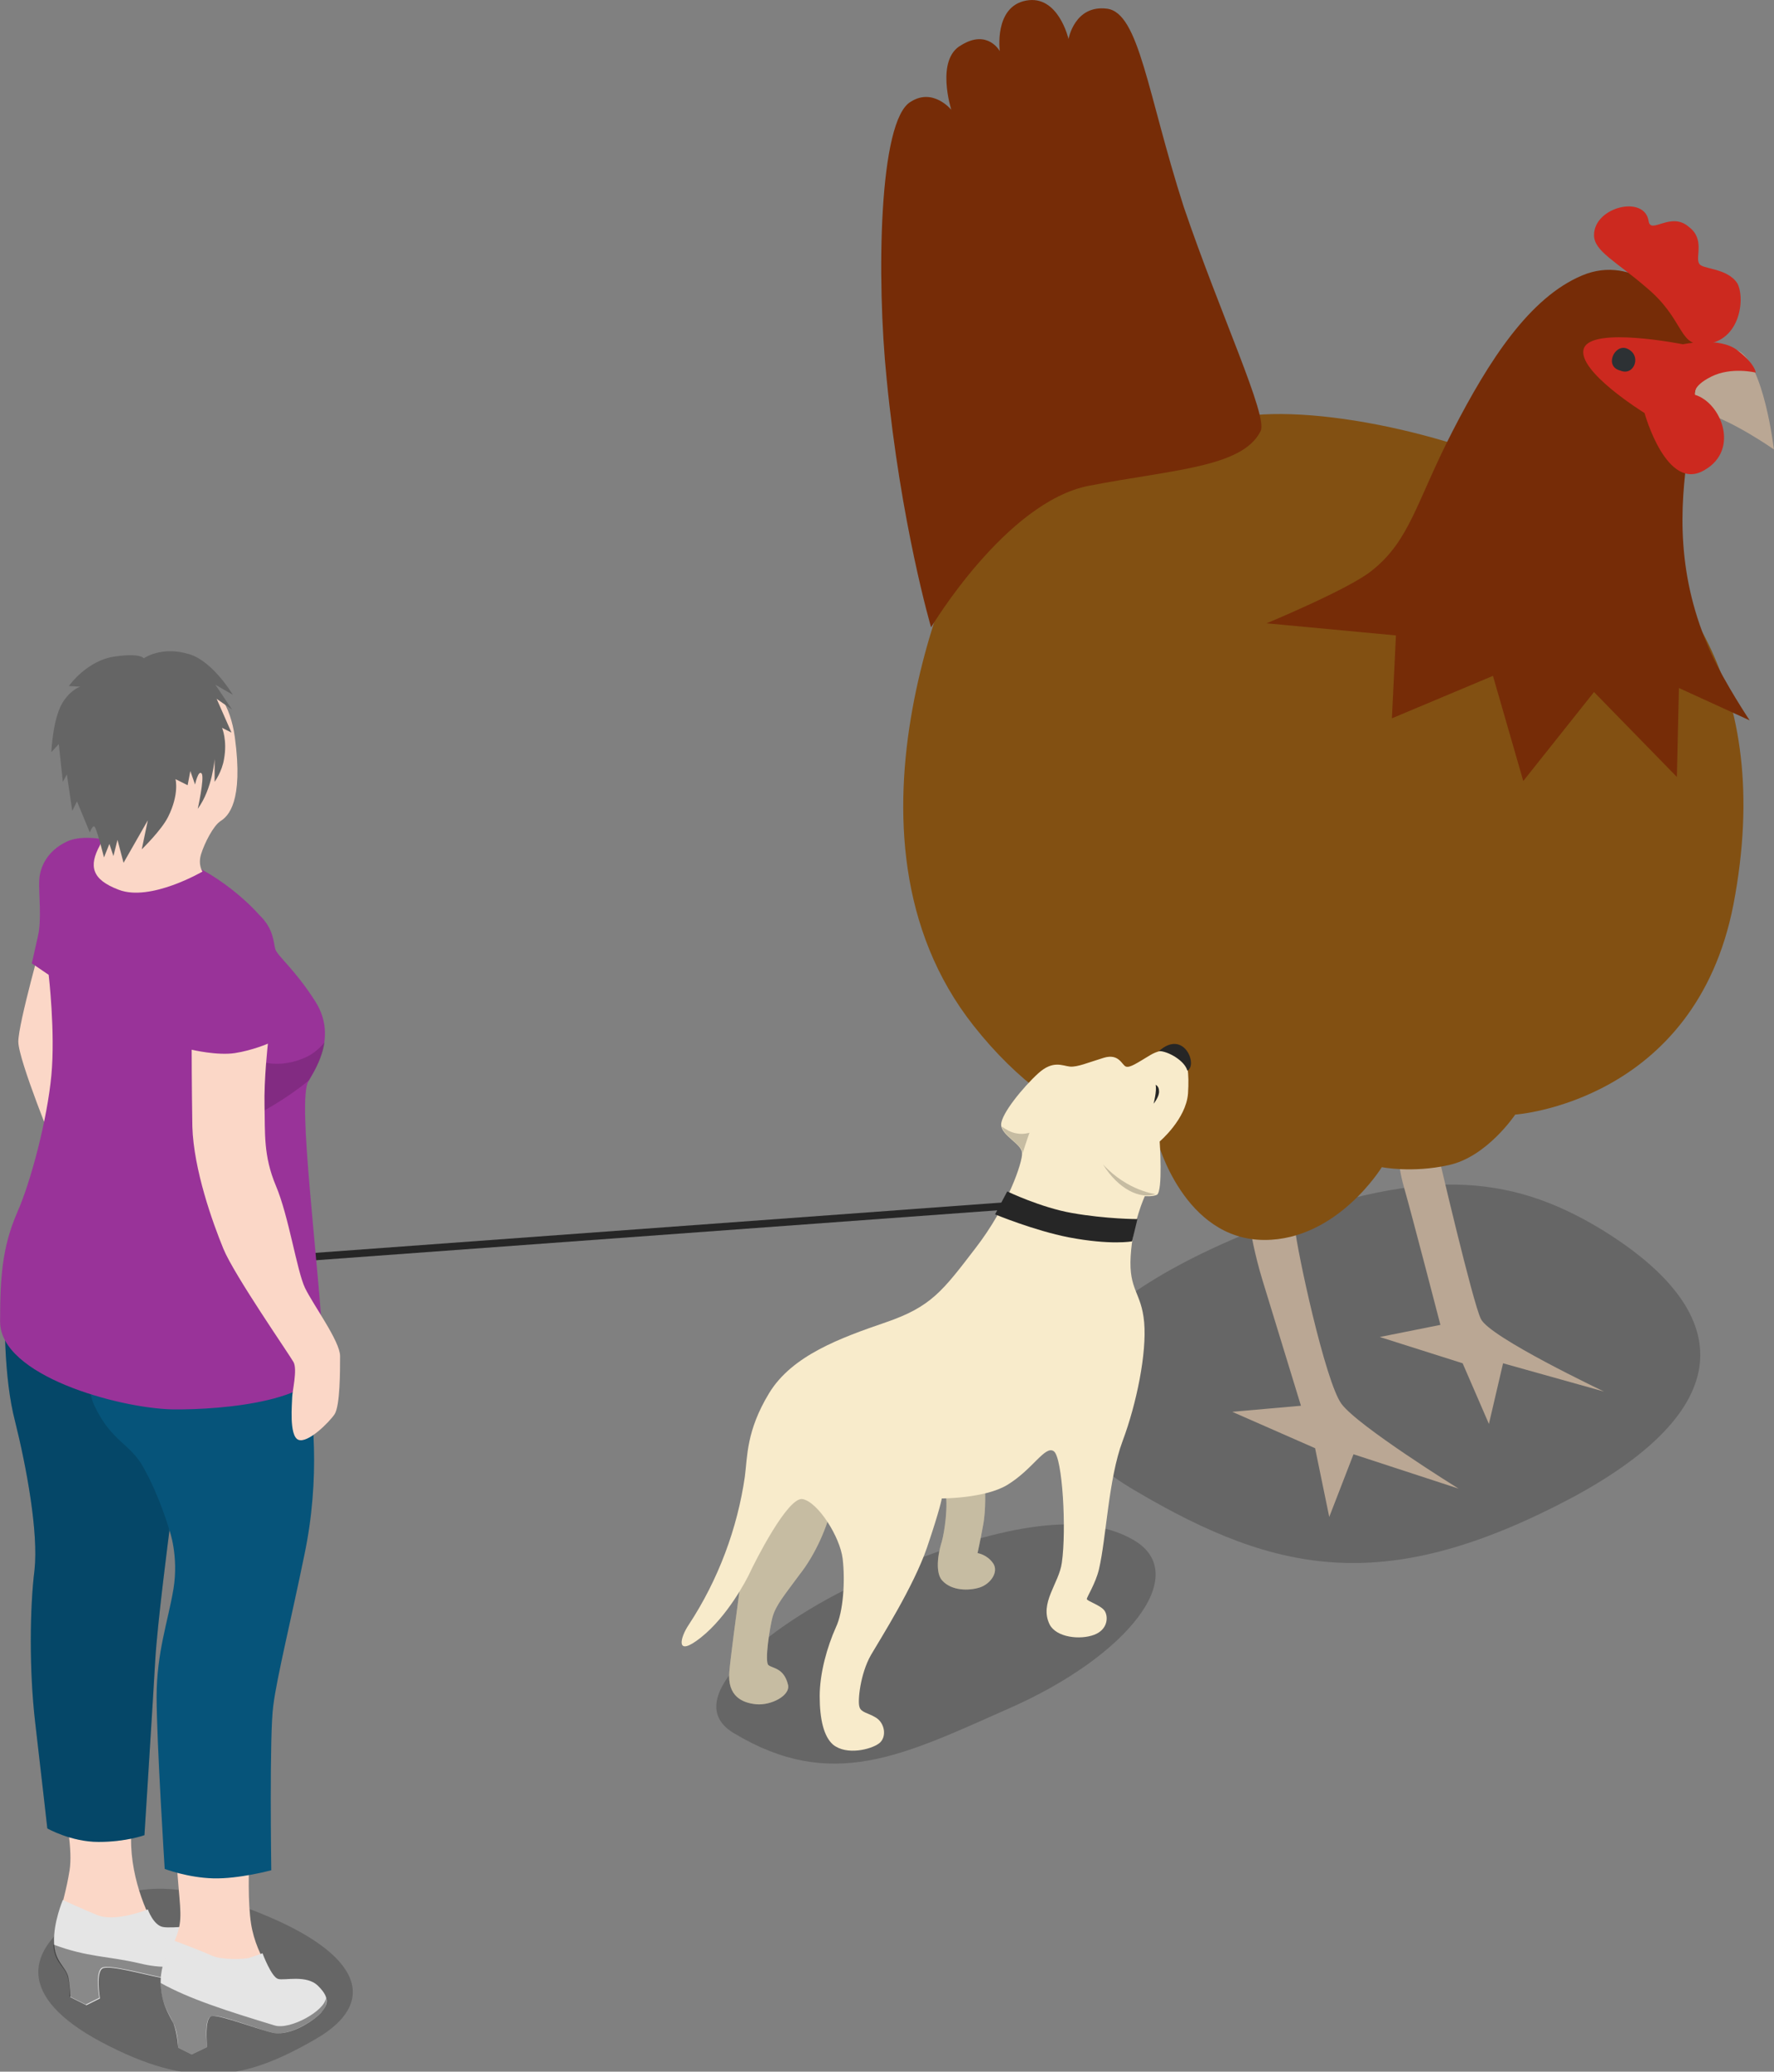 <?xml version="1.0" encoding="UTF-8" standalone="no"?>
<svg
   xmlns:dc="http://purl.org/dc/elements/1.1/"
   xmlns:cc="http://creativecommons.org/ns#"
   xmlns:rdf="http://www.w3.org/1999/02/22-rdf-syntax-ns#"
   xmlns:svg="http://www.w3.org/2000/svg"
   xmlns="http://www.w3.org/2000/svg"
   id="svg2369"
   version="1.1"
   viewBox="0 0 69.691 81.359"
   height="81.359mm"
   width="69.691mm">
  <rect x="0" y="0" width="69.691" height="81.359" fill="#808080" stroke="none"/>
  <defs
     id="defs2363" />
  <g
     transform="translate(-99.656,-118.61)"
     id="layer1">
    <g
       id="g3263"
       transform="matrix(-0.794,0,0,0.794,182.047,117.839)">
      <path
         id="path3243"
         d="m 24.5,61.8 c -6.5,4 -6.9,8.7 1.4,13.2 9.2,4.9 14.6,3.9 21.7,-0.3 6.2,-3.6 4.8,-8.5 -5.7,-12.8 C 33.5,58.6 29.1,59 24.5,61.8 Z"
         style="opacity:0.2" />
      <path
         id="path3245"
         d="m 39.7,61.7 c -0.1,1.1 -1.5,7.6 -2.3,8.7 -0.8,1.1 -5.8,4.2 -5.8,4.2 l 5.2,-1.7 1.2,3.1 0.7,-3.4 4.1,-1.8 -3.4,-0.3 c 0,0 1.5,-4.9 1.9,-6.2 0.4,-1.3 0.6,-2.5 0.6,-2.5 z"
         style="fill:#baa794" />
      <path
         id="path3247"
         d="m 32.6,58.1 c 0,0 -1.7,7.3 -2.1,8.1 -0.4,0.9 -6.1,3.6 -6.1,3.6 l 5,-1.4 0.7,3 1.3,-3 4.1,-1.3 -3,-0.6 c 0,0 1.4,-5.4 1.8,-6.8 0.4,-1.4 0.2,-1.9 0.2,-1.9 z"
         style="fill:#baa794" />
      <path
         id="path3249"
         d="m 25.5,25.8 c 3.9,-2.7 11.7,-4.7 16.2,-4.3 4.5,0.4 12.4,2.8 13.5,4.6 1.1,1.9 7.9,16.1 0.4,25.6 -4.5,5.7 -9.1,5.7 -9.1,5.7 0,0 -1.3,4.9 -5.3,4.9 -3.6,0 -5.8,-3.6 -5.8,-3.6 0,0 -1.5,0.3 -3.3,-0.1 -1.9,-0.4 -3.3,-2.5 -3.3,-2.5 0,0 -8.9,-0.6 -10.8,-10.4 -2.1,-11 2.9,-16.7 7.5,-19.9 z"
         style="fill:#825012" />
      <path
         id="path3251"
         d="M 41.4,22.3 C 41,21.6 43.4,16.5 45.2,11.2 47,5.6 47.4,1.6 49,1.4 c 1.6,-0.2 1.9,1.5 1.9,1.5 0,0 0.5,-2.2 2.1,-1.9 1.6,0.3 1.3,2.5 1.3,2.5 0,0 0.6,-1.1 1.9,-0.3 1.3,0.7 0.5,3.2 0.5,3.2 0,0 0.9,-1.1 2,-0.4 1.6,0.9 1.7,8.8 1.2,13.7 -0.7,7.2 -2.2,12.3 -2.2,12.3 0,0 -3.7,-6.2 -7.8,-7 -4.1,-0.8 -7.6,-0.9 -8.5,-2.7 z"
         style="fill:#762c07" />
      <path
         id="path3253"
         d="m 20.2,16.9 c 0.6,-1 2.7,-3.4 5.3,-2.3 2.6,1.1 4.6,4.2 6.4,7.7 1.8,3.5 2.1,5.4 4,6.9 1.1,0.9 5.2,2.6 5.2,2.6 l -6.4,0.6 0.2,4.1 -5,-2.1 -1.5,5.2 -3.5,-4.4 -4.1,4.2 -0.1,-4.4 -3.5,1.6 c 0,0 1.2,-1.8 1.9,-3.3 3.5,-7.7 -0.8,-13.5 1.1,-16.4 z"
         style="fill:#762c07" />
      <path
         id="path3255"
         d="m 17.8,18.3 c -1.3,0.6 -1.8,4.9 -1.8,4.9 0,0 2,-1.4 3.4,-1.8 1.5,-0.4 -0.5,-3.6 -1.6,-3.1 z"
         style="fill:#baa794" />
      <path
         id="path3257"
         d="m 19.6,18 c 1.1,0 0.9,-1.3 2.7,-2.8 1.5,-1.3 2.6,-1.8 2.6,-2.6 0,-1.4 -2.5,-2 -2.7,-0.7 -0.1,0.7 -1.1,-0.5 -2,0.3 -0.8,0.6 -0.3,1.5 -0.5,1.8 -0.1,0.3 -1.4,0.2 -1.9,1 -0.4,0.8 -0.1,3 1.8,3 z"
         style="fill:#cc291f" />
      <path
         id="path3259"
         d="m 19.9,20.5 c -1.3,0.4 -2.2,2.7 -0.5,3.7 1.9,1.2 3,-2.8 3,-2.8 0,0 3.4,-2.1 3,-3.2 C 25,17.1 20.5,18 20.5,18 c 0,0 -1.8,-0.4 -2.7,0.3 -0.9,0.7 -0.9,1.1 -0.9,1.1 0,0 1.2,-0.3 2.2,0.2 1,0.5 0.8,0.9 0.8,0.9 z"
         style="fill:#cc291f" />
      <path
         id="path3261"
         d="m 23.3,18.2 c 0.6,-0.2 1.1,0.9 0.3,1.1 -0.7,0.3 -1.1,-0.8 -0.3,-1.1 z"
         style="fill:#2d3134" />
    </g>
    <g
       id="g3343"
       transform="matrix(0.265,0,0,0.265,96.851,138.82)">
      <path
         id="path3283"
         d="m 119.4,180.6 c 14.5,8.7 25,3.3 40.8,-3.7 17.5,-7.7 27.1,-19.8 18.5,-24.9 -8.6,-5.1 -22.6,-1.2 -37.5,4.9 -13.8,5.6 -31.1,18.2 -21.8,23.7 z"
         style="opacity:0.2" />
      <path
         id="path3285"
         d="m 23.4,206.9 c -9.5,5.8 -10.2,12.8 2.1,19.4 13.5,7.2 21.4,5.7 31.9,-0.4 9.2,-5.3 7.1,-12.5 -8.4,-18.7 -12.5,-5 -18.8,-4.4 -25.6,-0.3 z"
         style="opacity:0.2" />
      <path
         id="path3287"
         d="m 11.7,114.9 c 0.2,6.2 2.3,21.9 3.8,26.3 1.5,4.4 3.2,11.2 2.5,14.8 -0.7,3.6 -3,9.6 -1.7,18 1.4,8.3 5.5,21.2 4.6,26.9 -0.9,5.7 -2.7,8.4 -0.8,10.1 1.9,1.7 2.9,3 6.6,2.8 3.6,-0.2 4,0.2 6.6,1.5 2.6,1.3 9,0.5 9.4,-1.8 0.4,-2.3 -7.5,-1.3 -9.1,-4.1 -1.7,-2.8 -4.3,-9.3 -3.4,-15.6 0.9,-6.3 2.9,-23.1 2.9,-28.2 0.1,-3.8 2.4,-17.3 4.3,-24.6 2.5,-9.3 4.3,-29.6 4.3,-29.6 l -26.3,-9.6 c 0,-0.1 -3.9,6.1 -3.7,13.1 z"
         style="opacity:1;fill:#fbd7c7" />
      <g
         id="g3293">
        <path
           id="path3289"
           d="m 19.9,205.3 c 0,0 3,1.4 5,2.2 2.7,1.2 7.6,-0.8 7.6,-0.8 0,0 0.8,2.3 2.2,2.6 1.4,0.3 6.6,-0.5 7.8,0.1 1.2,0.6 4.6,1.6 2.2,3.5 -2.4,1.8 -7.9,4.4 -10.4,3.9 -2.6,-0.5 -7.2,-1.8 -8.4,-1.4 -1.2,0.4 -0.5,4.5 -0.5,4.5 l -2,1 -2.4,-1.2 c 0,0 0,-1.4 -0.3,-3 -0.4,-1.6 -2.1,-2.3 -2.1,-5.2 -0.1,-2.9 1.3,-6.2 1.3,-6.2 z"
           style="opacity:1;fill:#e5e5e5" />
        <path
           id="path3291"
           d="m 18.5,211.9 c 0.1,2.6 1.7,3.3 2.1,4.7 0.4,1.6 0.3,3 0.3,3 l 2.4,1.2 2,-1 c 0,0 -0.7,-4.1 0.5,-4.5 1.2,-0.4 5.9,0.9 8.4,1.4 2.6,0.5 8,-2 10.4,-3.9 0.7,-0.5 0.9,-1.1 0.8,-1.6 -1.4,1.1 -6.1,5.5 -14.1,3.5 -4.7,-1.1 -7.8,-0.9 -12.8,-2.8 z"
           style="opacity:0.4" />
      </g>
      <path
         id="path3295"
         d="m 30.3,110.3 c 0,0 -4.7,7.4 -2.9,14 1.8,6.7 3.7,8.3 3.7,8.3 0,0 1.4,7.9 2.6,11.2 1.2,3.3 4.6,13.3 4.3,15.2 -0.3,1.9 -3.9,10.6 -3.5,17 0.4,6.4 1.9,20 2.4,25.5 0.4,5.3 0.8,6.7 -0.2,9.3 -1,2.7 -3.4,7.2 0.8,8.6 4.2,1.4 6.3,-0.1 9.3,2 3,2.1 8,2.8 9.8,0.5 1.8,-2.3 -3,-3.3 -3.7,-3.5 -0.7,-0.2 -4.3,-4.4 -5.1,-9.6 -0.9,-5.9 0.1,-19.1 1.5,-24.5 1.4,-5.4 1.4,-14.1 1.7,-16.5 0.3,-2.4 5.9,-16.9 5.9,-25.6 0,-8.7 -3.8,-26.1 -3.8,-26.1 z"
         style="opacity:1;fill:#fbd7c7" />
      <path
         id="path3297"
         d="m 36.3,211.3 c 0,0 3.3,1.2 5.8,2.3 1.5,0.6 4.5,0.5 5.4,0.3 0.9,-0.3 2,-0.7 2,-0.7 0,0 1.3,3.5 2.3,3.8 0.9,0.3 4.3,-0.7 6,1.1 1.8,1.8 1.3,2.8 0.4,3.9 -0.9,1 -4.4,3.5 -7.1,3 -1.9,-0.4 -7.9,-2.7 -9.1,-2.5 -1.2,0.2 -0.7,4.6 -0.7,4.6 l -2.3,1.1 -2,-1 c 0,0 -0.1,-2.1 -0.7,-3.6 -0.7,-1.4 -1.9,-3.1 -1.9,-6.2 0,-3.1 1.9,-6.1 1.9,-6.1 z"
         style="opacity:1;fill:#e5e5e5" />
      <path
         id="path3299"
         d="m 58.9,219.8 c -0.1,1.9 -5.3,4.8 -7.6,4.1 -6.9,-2.1 -12.6,-3.9 -16.9,-6.3 v 0 c 0,3 1.3,4.6 1.9,6 0.7,1.4 0.7,3.6 0.7,3.6 l 2,1 2.3,-1.1 c 0,0 -0.6,-4.4 0.7,-4.6 1.2,-0.3 7.2,2.1 9.1,2.5 2.6,0.5 6.2,-2 7.1,-3 0.6,-0.7 0.9,-1.3 0.7,-2.2 z"
         style="opacity:0.4" />
      <path
         id="path3301"
         d="m 27.7,113.7 c 0,0 -16,-3.2 -16.1,-2.3 -0.6,7.1 -0.4,16.8 1.2,22.9 1.7,6.8 3.5,16.5 2.9,22.1 -0.7,5.6 -0.8,14.9 0.1,22.6 0.9,7.7 1.8,15.7 1.8,15.7 0,0 3.5,2 7.6,2 4.1,0 6.8,-1 6.8,-1 0,0 1.3,-20.6 1.6,-25.9 0.3,-5.4 2.1,-19.2 2.1,-19.2 0,0 0.8,-16.5 -0.7,-21.7 -1.4,-5.4 -7.3,-15.2 -7.3,-15.2 z"
         style="opacity:1;fill:#06547a" />
      <path
         id="path3303"
         d="m 27.7,113.7 c 0,0 -16,-3.2 -16.1,-2.3 -0.6,7.1 -0.4,16.8 1.2,22.9 1.7,6.8 3.5,16.5 2.9,22.1 -0.7,5.6 -0.8,14.9 0.1,22.6 0.9,7.7 1.8,15.7 1.8,15.7 0,0 3.5,2 7.6,2 4.1,0 6.8,-1 6.8,-1 0,0 1.3,-20.6 1.6,-25.9 0.3,-5.4 2.1,-19.2 2.1,-19.2 0,0 0.8,-16.5 -0.7,-21.7 -1.4,-5.4 -7.3,-15.2 -7.3,-15.2 z"
         style="opacity:0.15" />
      <path
         id="path3305"
         d="m 36.3,159.2 c -0.8,4.8 -2.5,9.4 -2.5,16 0,6.5 1.2,25.5 1.2,25.5 0,0 3.4,1.3 7.2,1.4 3.8,0.1 8.6,-1.2 8.6,-1.2 0,0 -0.3,-20.3 0.3,-24.4 0.5,-4.1 2.7,-13 4.6,-22.3 2.4,-11.4 1.4,-21.7 0,-27.9 -1.4,-6.2 -2.6,-11.8 -2.6,-11.8 0,0 -3.1,-1.8 -7.5,-4 l -21.1,1 c 0,0 -2.3,15.7 0.1,20.6 2.6,5.4 5.3,5.5 7.3,9.2 2.4,4.3 3.8,9.2 3.8,9.2 0,0 1.4,3.8 0.6,8.7 z"
         style="opacity:1;fill:#06547a" />
      <g
         id="g3325">
        <path
           id="path3307"
           d="m 150.7,144.6 c 0.5,2.2 -0.1,6.2 -0.5,7.6 -0.8,2.6 -0.8,4.9 0.1,5.8 1.4,1.5 3.9,1.5 5.5,1 1.6,-0.5 2.9,-2.3 2,-3.6 -0.9,-1.3 -2.3,-1.5 -2.3,-1.5 0,0 0.4,-1.8 0.8,-4 0.5,-2.5 0.3,-5.8 0.3,-5.8 z"
           style="opacity:1;fill:#f8ebcb" />
        <path
           id="path3309"
           d="m 134,146.5 c -0.7,3.5 -2.6,7.7 -4.9,10.6 -2.2,3 -3.5,4.5 -4,6.3 -0.4,1.5 -1.2,6.6 -0.6,7.1 0.6,0.5 2.3,0.4 2.9,2.9 0.4,1.6 -2.5,3.1 -4.7,2.9 -2.1,-0.2 -4.3,-1.2 -4,-4.8 0.3,-3.6 3.5,-26.6 3.5,-26.6 l 8.2,-2 z"
           style="opacity:1;fill:#f8ebcb" />
        <path
           id="path3311"
           d="m 150.7,144.6 c 0.5,2.2 -0.1,6.2 -0.5,7.6 -0.8,2.6 -0.8,4.9 0.1,5.8 1.4,1.5 3.9,1.5 5.5,1 1.6,-0.5 2.9,-2.3 2,-3.6 -0.9,-1.3 -2.3,-1.5 -2.3,-1.5 0,0 0.4,-1.8 0.8,-4 0.5,-2.5 0.3,-5.8 0.3,-5.8 z"
           style="opacity:0.2" />
        <path
           id="path3313"
           d="m 134,146.5 c -0.7,3.5 -2.6,7.7 -4.9,10.6 -2.2,3 -3.5,4.5 -4,6.3 -0.4,1.5 -1.2,6.6 -0.6,7.1 0.6,0.5 2.3,0.4 2.9,2.9 0.4,1.6 -2.5,3.1 -4.7,2.9 -2.1,-0.2 -4.3,-1.2 -4,-4.8 0.3,-3.6 3.5,-26.6 3.5,-26.6 l 8.2,-2 z"
           style="opacity:0.2" />
        <path
           id="path3315"
           d="m 182.5,92.9 c 0,0 3.9,-3.3 4.2,-7.1 0.2,-3 -0.1,-5.2 -0.9,-5.8 -0.8,-0.6 -2.7,-1.1 -4.7,0.1 -2,1.2 -3,1.9 -3.6,1.7 -0.6,-0.2 -1,-2 -3.3,-1.3 -2.3,0.7 -3.9,1.4 -5,1.3 -1.1,-0.1 -2.5,-1 -4.7,1 -2.2,2 -5.5,6 -5.5,7.6 0,1.6 3.1,2.9 3.1,4.2 0.1,1.3 -2.1,7.9 -6.9,14.1 -4.9,6.4 -6.6,8.7 -13.3,11 -6.7,2.3 -13.9,4.9 -17.3,10.5 -3.4,5.6 -3.2,9.4 -3.6,12.4 -1.1,7.6 -3.9,15.2 -8.3,21.9 -1.3,1.9 -2.1,5 1.8,1.9 3.9,-3.1 6.7,-8.4 7.3,-9.7 0.6,-1.3 5.6,-11.3 7.8,-10.8 2.3,0.5 5.5,5.6 5.9,8.8 0.4,3.3 0.1,7.9 -1,10.2 -1.3,2.9 -2.4,6.8 -2.4,10.2 0,3.4 0.6,6 2,7.2 2,1.6 5.6,0.7 6.8,-0.2 1.2,-0.9 0.9,-3.1 -0.6,-3.9 -1,-0.6 -2.1,-0.7 -2.3,-1.5 -0.3,-0.8 0.1,-4.9 1.7,-7.7 1.4,-2.4 6.3,-10.1 8.3,-15.9 2,-5.9 2.2,-7.3 2.2,-7.3 0,0 6.4,0 9.7,-2 3.8,-2.3 5.6,-5.9 6.9,-5 1.3,0.9 1.9,11.6 1.2,16.5 -0.4,3.1 -3.4,6 -1.8,9.2 1,1.9 4.5,2.3 6.6,1.5 2.1,-0.8 2.1,-2.8 1.5,-3.6 -0.6,-0.8 -2.6,-1.4 -2.6,-1.7 0,-0.3 1.3,-2.3 1.8,-4.4 1.1,-4.7 1.4,-13.4 3.5,-19 2.1,-5.6 3.6,-13.1 3.2,-17.6 -0.4,-4.5 -2.3,-4.7 -2,-9.8 0.3,-5.1 2.1,-8.9 2.1,-8.9 0,0 1.1,0.1 1.8,-0.2 0.9,-0.6 0.4,-7.9 0.4,-7.9 z"
           style="opacity:1;fill:#f8ebcb" />
        <path
           id="path3317"
           d="m 182.4,79.5 c 1.3,0 3.8,1.4 4.2,2.9 1.6,-0.8 -0.5,-6.2 -4.2,-2.9 z"
           style="opacity:1;fill:#262626" />
        <path
           id="path3319"
           d="m 181.9,84.5 c 0.2,0.9 -0.3,2.8 -0.3,2.8 0,0 0.9,-1.1 0.8,-1.9 0,-0.7 -0.5,-0.9 -0.5,-0.9 z"
           style="opacity:1;fill:#262626" />
        <path
           id="path3321"
           d="m 163.2,91.6 c 0,0 -0.9,0.3 -1.9,0.1 -0.8,-0.1 -1.6,-0.6 -2.2,-1 0.3,1.4 3,2.7 3.1,3.9 v 0 c 0.5,-1.6 1,-3 1,-3 z"
           style="opacity:0.2" />
        <path
           id="path3323"
           d="m 174.1,96.3 c 2.3,3.7 5.5,5.2 7.8,4.4 0.1,0 -4.1,-0.4 -7.8,-4.4 z"
           style="opacity:0.2" />
      </g>
      <path
         id="path3327"
         d="m 36.9,112 c -0.3,0 -0.6,-0.2 -0.6,-0.5 0,-0.3 0.2,-0.6 0.6,-0.6 l 122.9,-9 c 0,0 0,0 0,0 0.3,0 0.6,0.2 0.6,0.5 0,0.3 -0.2,0.6 -0.6,0.6 l -122.9,9 c 0,0 0,0 0,0 z"
         style="opacity:1;fill:#262626" />
      <path
         id="path3329"
         d="m 17,62.4 c 0,0 -3.7,13 -3.7,15.7 0,2.7 5.4,15.9 5.8,16.8 0.4,0.9 5.2,-4.1 5.2,-4.1 0,0 -2.9,-8.4 -2.9,-10.8 0,-2.4 1.8,-8.2 1.8,-8.2 z"
         style="opacity:1;fill:#fbd7c7" />
      <path
         id="path3331"
         d="m 33.2,50 c -1.3,-0.2 -9,-3.4 -12.8,-1.5 -2.7,1.3 -3.9,3.6 -4,5.7 -0.1,1.7 0.4,5.9 -0.2,8.3 -0.3,1.3 -0.9,4 -0.9,4 l 2.5,1.7 c 0,0 1,8.5 0.4,14.9 -0.6,6.4 -3,15.7 -5.1,20.4 -2.2,5.1 -2.5,9.6 -2.5,16.1 0,8 17.5,12.8 25.5,13 7.7,0.1 22.8,-1.3 22.5,-7.6 -0.8,-14.9 -4,-38.2 -2.3,-41 1.7,-2.8 4,-7.2 1,-11.9 -3,-4.7 -5.6,-6.7 -5.9,-7.7 -0.3,-1 -0.2,-3 -2.4,-5.1 C 46.7,56.7 40.4,51.1 33.2,50 Z"
         style="opacity:1;fill:#993399" />
      <path
         id="path3333"
         d="m 29.8,22.7 c 6.9,-1.6 14.3,0.7 15.6,10.3 1.3,9.6 -1,11.7 -2.1,12.4 -1.1,0.7 -2.4,3.3 -2.9,4.9 -0.5,1.6 0.2,2.6 0.2,2.6 0,0 -7.7,4.5 -12.4,2.7 -4,-1.5 -4.5,-3.5 -2.8,-6.6 1.6,-3.1 -2.3,-5 -3.5,-9.6 -1.2,-4.6 -1.3,-14.6 7.9,-16.7 z"
         style="opacity:1;fill:#fbd7c7" />
      <path
         id="path3335"
         d="m 38.7,20.7 c 3.5,1.1 6.4,6 6.4,6 l -2.6,-1.5 2.5,3.7 -2.3,-1.6 2.2,5 -1.4,-0.7 c 0,0 0.8,1.8 0.3,4.6 -0.3,1.9 -1.4,3.4 -1.4,3.4 v -3.4 c 0,0 -0.3,4.4 -2.5,7.4 0,0 1,-4.5 0.6,-5.2 -0.5,-0.7 -1,1.6 -1,1.6 l -0.7,-2 -0.4,2.1 -1.8,-0.9 c 0,0 0.6,2.2 -1.1,5.6 -1,2 -3.9,4.8 -3.9,4.8 l 0.9,-4.3 -3.6,6.3 -0.9,-3.4 -0.6,2.4 -0.6,-1.8 -0.8,2 c 0,0 -0.9,-3.6 -1.3,-4.4 -0.3,-0.7 -0.8,0.7 -0.8,0.7 L 22,42.5 21.3,43.9 20.5,38.5 19.9,39.6 19.3,34 18.2,35.2 c 0,0 0.2,-5.4 1.9,-7.7 1.2,-1.7 2.4,-2 2.4,-2 l -1.7,-0.1 c 0,0 2.7,-3.9 7,-4.4 3.7,-0.5 4.1,0.3 4.1,0.3 0,0 2.6,-1.9 6.8,-0.6 z"
         style="opacity:1;fill:#656565" />
      <path
         id="path3337"
         d="m 55.5,80.6 c -3.2,1.3 -5.6,0.6 -5.6,0.6 0,0 -0.4,2.2 -0.4,4.2 0,1.2 0.1,3 0.1,3 0,0 3.7,-2 6.7,-4.5 0,0 0,-0.1 0.1,-0.1 0.9,-1.5 2,-3.4 2.3,-5.6 -0.8,1 -1.9,1.9 -3.2,2.4 z"
         style="opacity:0.15" />
      <path
         id="path3339"
         d="m 39,79.3 c 0,0 3.8,0.9 6.4,0.5 2.6,-0.4 4.9,-1.4 4.9,-1.4 0,0 -0.6,5.3 -0.5,9.3 0.1,3.9 -0.2,7.3 1.7,11.8 1.9,4.5 3.1,12.6 4.3,15.1 1.2,2.5 5.2,7.9 5.2,10.1 0,2.2 0,7.3 -0.8,8.6 -0.8,1.2 -4,4.4 -5.4,3.8 -1.4,-0.6 -0.9,-5.5 -0.9,-6.3 0,-0.8 0.8,-4.1 0.2,-5.2 C 53.5,124.5 45.3,112.7 43.7,108.8 42.1,104.9 39.3,97.1 39.1,90.7 39,84.3 39,79.3 39,79.3 Z"
         style="opacity:1;fill:#fbd7c7" />
      <path
         id="path3341"
         d="m 159.9,100.3 c 0,0 5,2.4 9.6,3.2 5.1,0.9 9.7,0.9 9.7,0.9 l -0.8,3.3 c 0,0 -3.1,0.6 -9.4,-0.6 -5.1,-1 -10.9,-3.4 -10.9,-3.4 z"
         style="opacity:1;fill:#262626" />
    </g>
  </g>
</svg>
